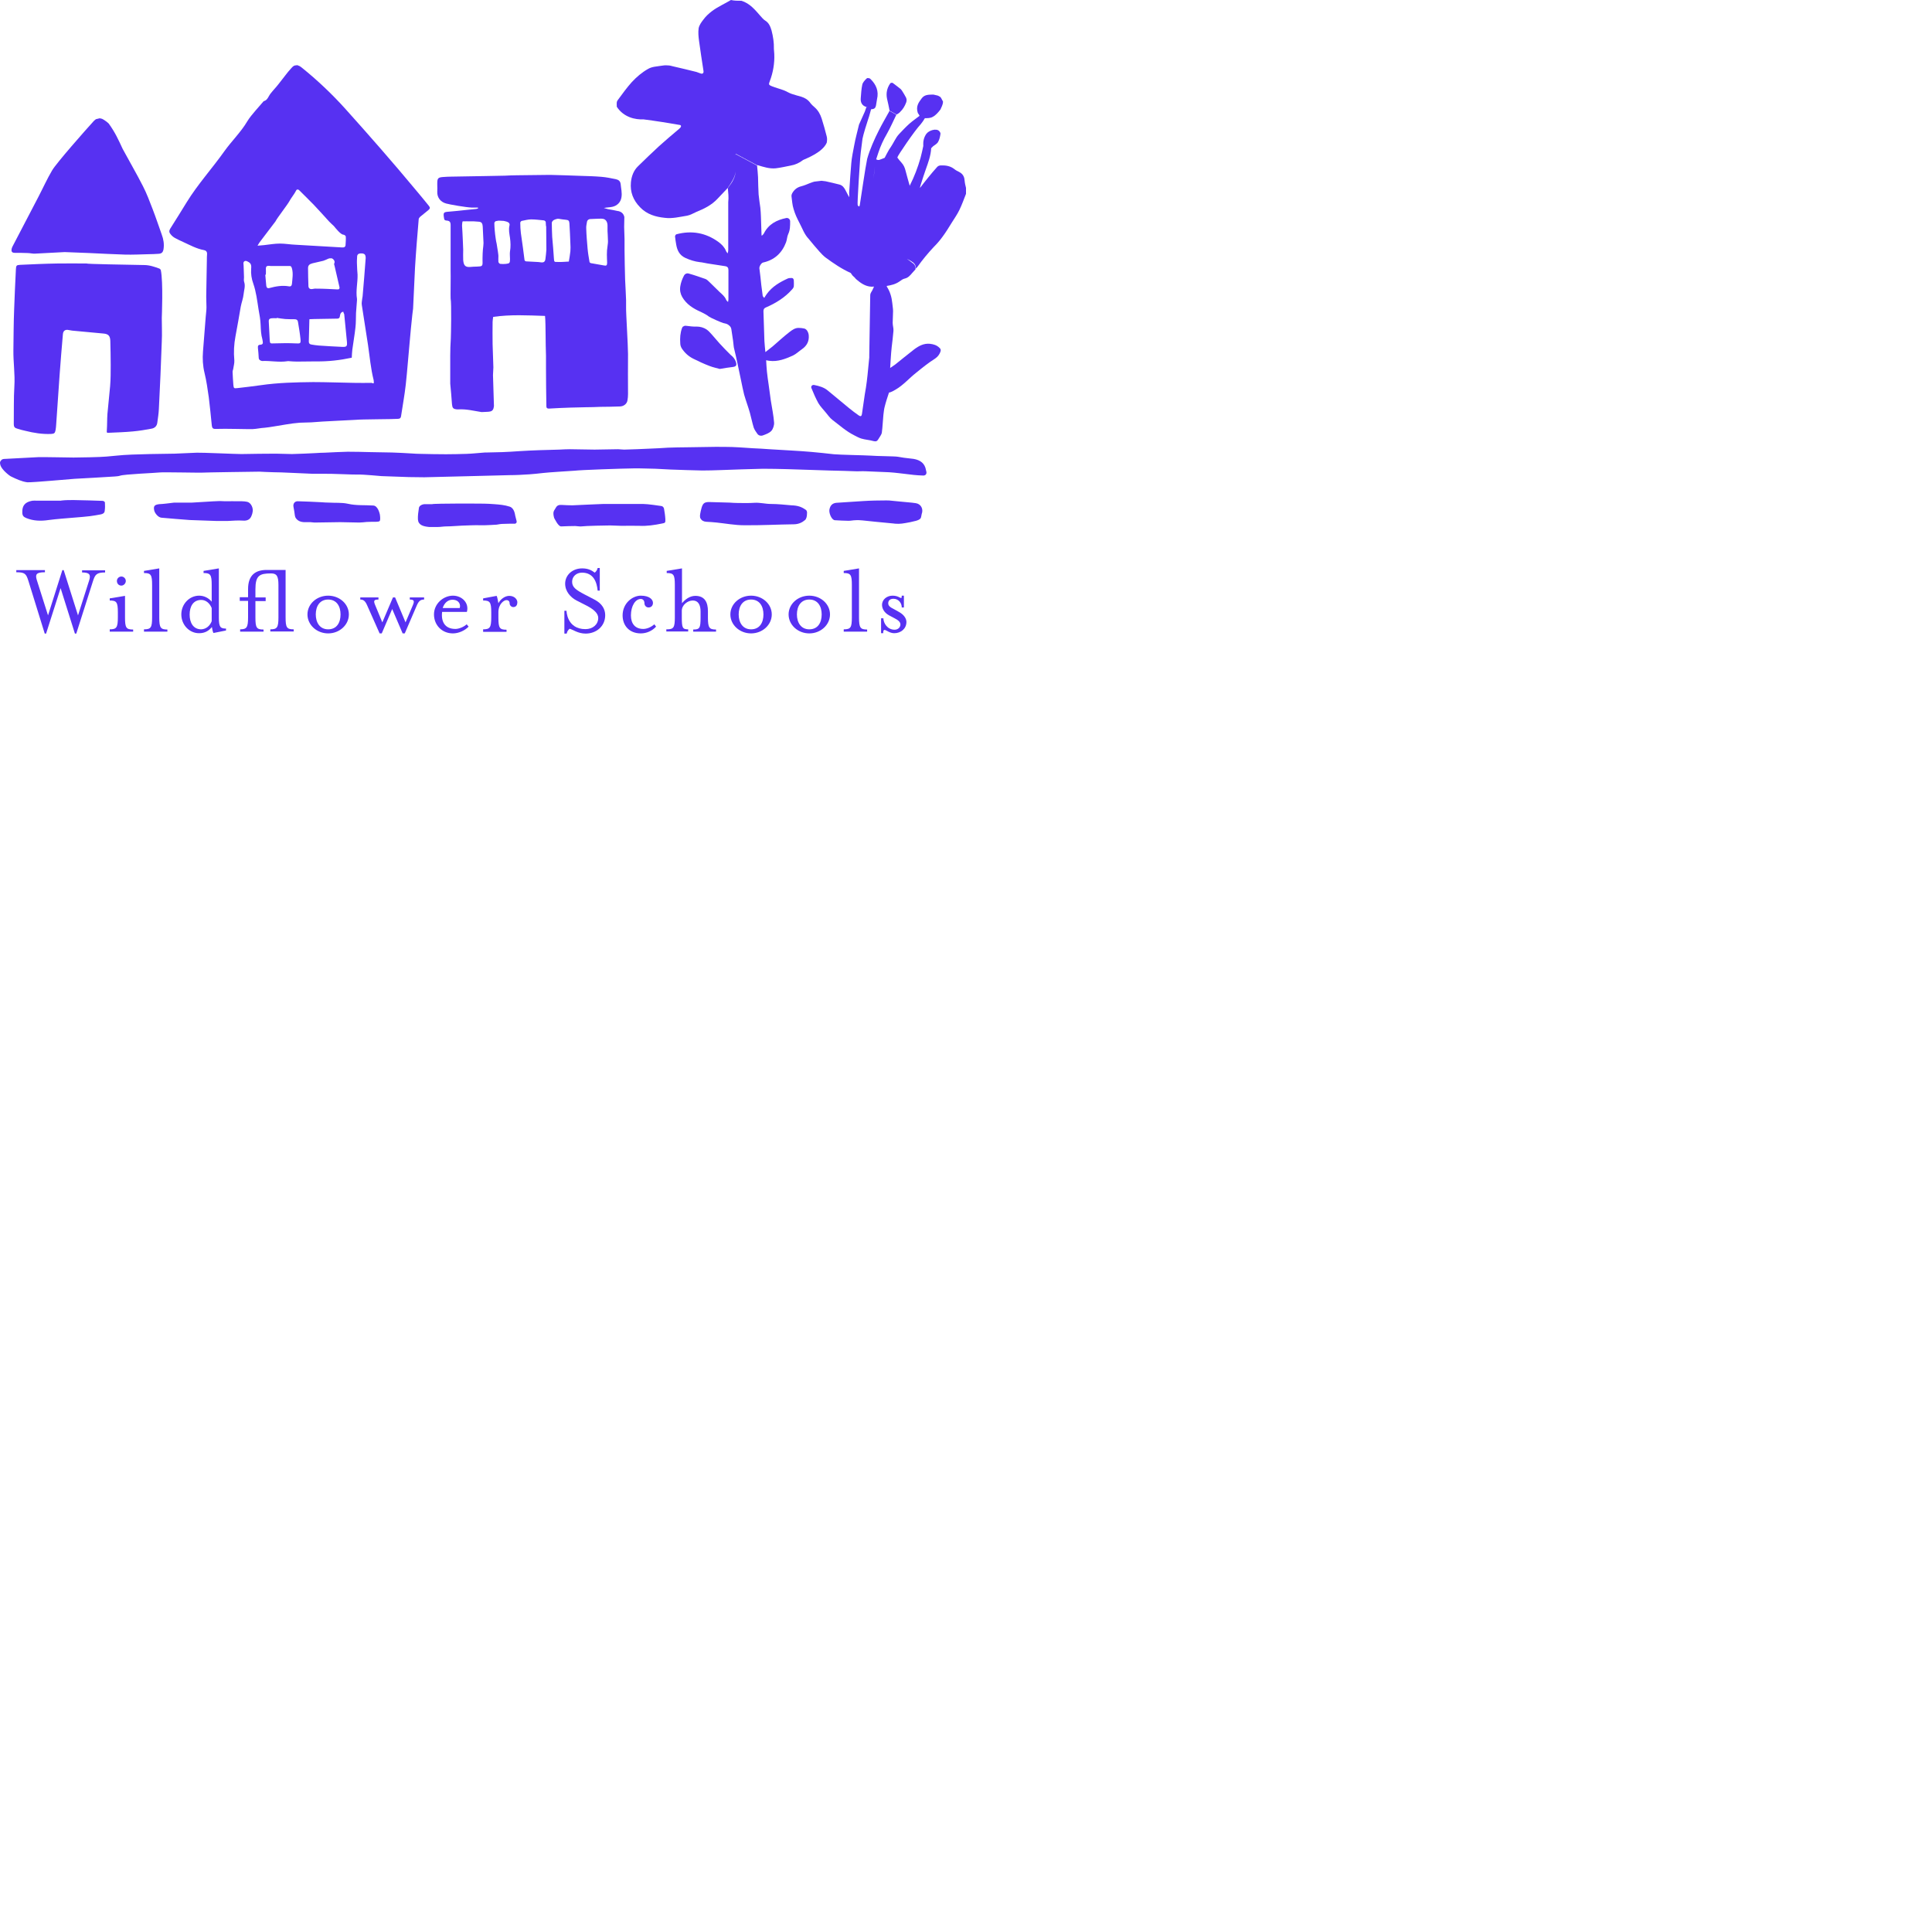 <?xml version="1.0" encoding="UTF-8"?>
<!DOCTYPE svg PUBLIC "-//W3C//DTD SVG 1.1//EN" "http://www.w3.org/Graphics/SVG/1.1/DTD/svg11.dtd">
<svg version="1.1" xmlns="http://www.w3.org/2000/svg" xmlns:xlink="http://www.w3.org/1999/xlink" x="0" y="0" width="200" height="200" viewBox="0, 0, 200, 200">
  <g id="Layer_1">
    <g id="logo">
      <path d="M4.651,59.02 L4.651,59.24 C3.75,59.24 3.63,59.46 3.81,60.041 L4.972,63.706 L6.454,59.02 L6.594,59.02 L8.076,63.706 L9.237,60.061 C9.418,59.48 9.257,59.26 8.496,59.26 L8.496,59.04 L10.88,59.04 L10.88,59.26 C9.998,59.26 9.838,59.48 9.618,60.181 L7.896,65.589 L7.755,65.589 L6.273,60.882 L4.771,65.589 L4.631,65.589 L2.949,60.161 C2.709,59.38 2.568,59.24 1.687,59.24 L1.687,59.02 L4.651,59.02 z" fill="#5731F2"/>
      <path d="M62.089,58.799 L62.089,61.143 L61.869,61.143 C61.788,60.301 61.468,59.28 60.246,59.28 C59.646,59.28 59.225,59.701 59.225,60.221 C59.225,60.782 59.605,61.062 60.527,61.543 L61.528,62.064 C62.349,62.484 62.65,63.085 62.65,63.686 C62.65,64.848 61.708,65.589 60.627,65.589 C59.826,65.589 59.305,65.168 58.965,65.088 C58.844,65.188 58.704,65.348 58.664,65.589 L58.424,65.589 L58.424,63.225 L58.644,63.225 C58.644,63.225 58.664,65.128 60.607,65.128 C61.368,65.128 61.929,64.647 61.929,63.966 C61.929,63.486 61.448,63.065 60.707,62.685 L59.686,62.164 C59.065,61.843 58.504,61.223 58.504,60.422 C58.504,59.54 59.245,58.839 60.266,58.839 C60.887,58.839 61.248,59.04 61.568,59.28 C61.688,59.18 61.828,59.02 61.869,58.799 L62.089,58.799 z" fill="#5731F2"/>
      <path d="M77.75,61.663 C78.932,61.663 79.893,62.524 79.893,63.606 C79.893,64.687 78.932,65.569 77.75,65.569 C76.568,65.569 75.607,64.687 75.607,63.606 C75.607,62.524 76.568,61.663 77.75,61.663 z M77.75,62.064 C76.889,62.064 76.468,62.745 76.468,63.606 C76.468,64.447 76.889,65.148 77.75,65.148 C78.631,65.148 79.032,64.467 79.032,63.606 C79.032,62.765 78.631,62.064 77.75,62.064 z" fill="#5731F2"/>
      <path d="M66.335,61.663 C67.216,61.663 67.596,62.044 67.596,62.424 C67.596,62.584 67.496,62.885 67.136,62.885 C66.895,62.885 66.715,62.685 66.715,62.464 C66.715,62.124 66.515,62.004 66.335,62.004 C65.774,62.004 65.313,62.725 65.313,63.706 C65.313,64.547 65.734,65.108 66.595,65.108 C66.935,65.108 67.376,64.948 67.736,64.627 L67.917,64.868 C67.516,65.308 66.935,65.569 66.335,65.569 C65.153,65.569 64.452,64.767 64.452,63.706 C64.452,62.444 65.473,61.663 66.335,61.663 z" fill="#5731F2"/>
      <path d="M39.178,61.843 L39.178,62.064 C38.697,62.064 38.637,62.184 38.857,62.685 L39.578,64.427 L40.68,61.843 L40.9,61.843 L41.982,64.427 L42.723,62.685 C42.923,62.224 42.883,62.064 42.422,62.064 L42.422,61.843 L43.904,61.843 L43.904,62.064 C43.524,62.064 43.344,62.224 43.143,62.685 L41.902,65.569 L41.681,65.569 L40.6,63.045 L39.518,65.569 L39.298,65.569 L38.016,62.685 C37.816,62.224 37.636,62.064 37.295,62.064 L37.295,61.843 L39.178,61.843 z" fill="#5731F2"/>
      <path d="M33.971,61.663 C35.152,61.663 36.114,62.524 36.114,63.606 C36.114,64.687 35.152,65.569 33.971,65.569 C32.789,65.569 31.828,64.687 31.828,63.606 C31.828,62.524 32.789,61.663 33.971,61.663 z M33.971,62.064 C33.11,62.064 32.689,62.745 32.689,63.606 C32.689,64.447 33.11,65.148 33.971,65.148 C34.852,65.148 35.253,64.467 35.253,63.606 C35.253,62.765 34.852,62.064 33.971,62.064 z" fill="#5731F2"/>
      <path d="M46.888,61.663 C47.83,61.663 48.591,62.424 48.33,63.346 L45.767,63.346 C45.647,64.347 46.047,65.108 47.149,65.108 C47.489,65.108 48.01,64.908 48.31,64.627 L48.51,64.868 C48.13,65.268 47.489,65.569 46.888,65.569 C45.727,65.569 44.926,64.687 44.926,63.606 C44.926,62.484 45.907,61.663 46.888,61.663 z M46.828,62.084 C46.368,62.084 45.987,62.424 45.827,62.945 L47.589,62.945 C47.709,62.605 47.529,62.084 46.828,62.084 z" fill="#5731F2"/>
      <path d="M83.778,61.663 C84.96,61.663 85.921,62.524 85.921,63.606 C85.921,64.687 84.96,65.569 83.778,65.569 C82.597,65.569 81.635,64.687 81.635,63.606 C81.635,62.524 82.597,61.663 83.778,61.663 z M83.778,62.064 C82.917,62.064 82.496,62.745 82.496,63.606 C82.496,64.447 82.917,65.148 83.778,65.148 C84.659,65.148 85.06,64.467 85.06,63.606 C85.06,62.765 84.659,62.064 83.778,62.064 z" fill="#5731F2"/>
      <path d="M22.656,58.839 L22.656,63.926 C22.656,64.928 22.816,65.068 23.397,65.068 L23.397,65.268 L22.095,65.528 C22.035,65.428 21.955,65.088 21.935,64.908 C21.634,65.288 21.214,65.548 20.633,65.548 C19.611,65.569 18.77,64.687 18.77,63.606 C18.77,62.524 19.611,61.663 20.613,61.663 C21.134,61.663 21.594,61.904 21.915,62.284 L21.915,60.562 C21.915,59.5 21.794,59.32 21.073,59.32 L21.073,59.1 L22.656,58.839 z M20.833,62.104 C20.012,62.104 19.631,62.765 19.631,63.626 C19.631,64.467 20.012,65.148 20.833,65.148 C21.334,65.128 21.734,64.787 21.915,64.307 L21.915,62.945 C21.714,62.444 21.314,62.104 20.833,62.104 z" fill="#5731F2"/>
      <path d="M93.571,61.663 L93.571,62.885 L93.351,62.885 C93.351,62.444 93.031,61.984 92.49,61.984 C92.129,61.984 91.949,62.184 91.949,62.444 C91.949,62.705 92.109,62.845 92.59,63.085 L93.091,63.366 C93.551,63.626 93.832,64.006 93.832,64.387 C93.832,65.088 93.251,65.549 92.57,65.549 C92.089,65.549 91.729,65.208 91.569,65.208 C91.468,65.208 91.428,65.288 91.428,65.549 L91.208,65.548 L91.208,64.006 L91.448,64.006 C91.448,64.487 91.849,65.188 92.61,65.188 C92.95,65.188 93.211,64.948 93.211,64.647 C93.211,64.387 92.971,64.187 92.61,64.006 L92.009,63.686 C91.509,63.406 91.308,62.965 91.308,62.625 C91.308,62.044 91.829,61.663 92.39,61.663 C92.95,61.663 93.151,61.904 93.291,61.904 C93.331,61.904 93.351,61.823 93.351,61.663 L93.571,61.663 z" fill="#5731F2"/>
      <path d="M52.716,61.683 C53.297,61.683 53.557,62.084 53.557,62.344 C53.557,62.584 53.457,62.845 53.137,62.845 C52.936,62.845 52.756,62.665 52.756,62.464 C52.756,62.244 52.636,62.124 52.416,62.124 C52.175,62.124 51.595,62.524 51.595,63.366 L51.595,63.946 C51.595,65.008 51.715,65.188 52.436,65.188 L52.436,65.408 L50.013,65.408 L50.013,65.148 C50.713,65.148 50.854,64.968 50.854,63.906 L50.854,63.386 C50.854,62.324 50.713,62.164 50.013,62.164 L50.013,61.944 L51.414,61.683 C51.474,61.783 51.555,62.224 51.595,62.444 C51.815,62.024 52.276,61.683 52.716,61.683 z" fill="#5731F2"/>
      <path d="M88.925,58.839 L88.925,63.926 C88.925,64.988 89.065,65.168 89.766,65.168 L89.766,65.388 L87.343,65.388 L87.343,65.148 C88.064,65.148 88.184,64.968 88.184,63.906 L88.184,60.562 C88.184,59.5 88.064,59.32 87.343,59.32 L87.343,59.1 L88.925,58.839 z" fill="#5731F2"/>
      <path d="M29.565,59 L29.565,63.906 C29.565,64.968 29.685,65.148 30.406,65.148 L30.406,65.368 L27.983,65.368 L27.983,65.148 C28.684,65.148 28.824,64.968 28.824,63.906 L28.824,60.562 C28.824,59.6 28.624,59.36 28.063,59.36 C26.881,59.36 26.441,59.56 26.441,61.002 L26.441,61.843 L27.502,61.843 L27.502,62.224 L26.441,62.224 L26.441,63.926 C26.441,64.988 26.561,65.168 27.282,65.168 L27.282,65.388 L24.859,65.388 L24.859,65.148 L24.839,65.148 C25.539,65.148 25.68,64.968 25.68,63.906 L25.68,62.204 L24.819,62.204 L24.819,61.823 L25.68,61.823 L25.68,60.982 C25.68,59.54 26.441,59 27.602,59 L29.565,59 z" fill="#5731F2"/>
      <path d="M16.487,58.839 L16.487,63.926 C16.487,64.988 16.627,65.168 17.328,65.168 L17.328,65.388 L14.905,65.388 L14.905,65.148 C15.626,65.148 15.746,64.968 15.746,63.906 L15.746,60.562 C15.746,59.5 15.626,59.32 14.905,59.32 L14.905,59.1 L16.487,58.839 z" fill="#5731F2"/>
      <path d="M12.942,61.683 L12.942,63.926 C12.942,64.988 13.063,65.168 13.784,65.168 L13.784,65.388 L11.36,65.388 L11.36,65.148 C12.061,65.148 12.201,64.968 12.201,63.906 L12.201,63.386 C12.201,62.324 12.061,62.164 11.36,62.164 L11.36,61.944 L12.942,61.683 z" fill="#5731F2"/>
      <path d="M70.6,58.839 L70.6,62.444 C70.901,62.084 71.381,61.683 71.982,61.683 C72.963,61.683 73.284,62.364 73.284,63.265 L73.284,63.926 C73.284,64.988 73.424,65.168 74.125,65.168 L74.125,65.388 L71.762,65.388 L71.762,65.168 C72.423,65.168 72.523,65.028 72.523,63.926 L72.523,63.305 C72.523,62.625 72.283,62.164 71.722,62.164 C71.181,62.164 70.58,62.625 70.58,63.225 L70.58,63.906 C70.58,65.008 70.66,65.148 71.241,65.148 L71.241,65.368 L68.978,65.368 L68.978,65.148 L69.018,65.148 C69.739,65.148 69.859,64.968 69.859,63.906 L69.859,60.562 C69.859,59.5 69.739,59.32 69.018,59.32 L69.018,59.1 L70.6,58.839 z" fill="#5731F2"/>
      <path d="M12.562,59.681 C12.822,59.681 13.023,59.901 13.023,60.141 C13.023,60.402 12.802,60.622 12.562,60.622 C12.302,60.622 12.101,60.422 12.101,60.141 C12.101,59.881 12.322,59.681 12.562,59.681 z" fill="#5731F2"/>
      <path d="M49.011,52.13 C49.732,52.13 50.453,52.13 51.154,52.19 C51.695,52.231 52.236,52.271 52.776,52.451 C53.077,52.551 53.237,52.891 53.297,53.172 C53.337,53.432 53.417,53.672 53.477,53.933 C53.497,54.053 53.497,54.133 53.337,54.213 C52.916,54.213 52.496,54.213 52.075,54.233 C51.855,54.233 51.635,54.273 51.414,54.313 C51.354,54.313 50.233,54.393 49.752,54.373 C49.111,54.353 48.47,54.393 47.81,54.413 C47.269,54.433 46.728,54.494 46.187,54.494 C45.907,54.494 45.607,54.554 45.326,54.554 C44.966,54.554 44.805,54.554 44.425,54.554 C43.804,54.494 43.303,54.353 43.263,53.773 C43.243,53.392 43.303,52.992 43.364,52.591 C43.384,52.371 43.664,52.21 43.944,52.19 C44.205,52.19 44.465,52.19 44.745,52.19 C44.725,52.15 46.388,52.13 47.209,52.13 L49.011,52.13 z" fill="#5731F2"/>
      <path d="M66.575,52.17 C67.056,52.17 68.237,52.351 68.377,52.371 C68.578,52.371 68.698,52.491 68.738,52.651 C68.798,53.012 68.858,53.372 68.878,53.753 C68.898,54.133 68.838,54.133 68.538,54.193 C67.756,54.353 66.975,54.474 66.174,54.433 C65.553,54.413 64.933,54.433 64.332,54.433 C63.951,54.433 63.551,54.393 63.17,54.393 C62.85,54.393 60.607,54.433 60.166,54.494 C60.066,54.514 59.646,54.454 59.545,54.454 C59.065,54.454 58.584,54.474 58.083,54.494 C57.783,54.494 57.423,53.713 57.362,53.612 C57.182,52.931 57.362,52.891 57.543,52.551 C57.683,52.291 57.903,52.251 58.164,52.271 C58.524,52.291 58.884,52.311 59.265,52.311 C59.425,52.311 62.129,52.17 62.449,52.17 L66.575,52.17 z" fill="#5731F2"/>
      <path d="M73.384,51.97 C74.105,51.99 74.806,52.01 75.527,52.03 C75.827,52.05 76.128,52.07 76.428,52.07 C76.989,52.07 77.53,52.09 78.09,52.05 C78.671,52.01 79.232,52.17 79.813,52.17 C80.514,52.17 81.235,52.251 81.936,52.311 C82.556,52.331 82.977,52.451 83.458,52.811 C83.538,52.931 83.558,52.992 83.538,53.212 C83.538,53.432 83.478,53.713 83.338,53.833 C83.037,54.093 82.677,54.253 82.236,54.273 C80.494,54.293 78.771,54.393 77.029,54.373 C76.088,54.373 75.146,54.193 74.185,54.093 C73.825,54.053 73.464,54.033 73.104,54.013 C72.823,53.993 72.623,53.873 72.503,53.652 C72.463,53.572 72.463,53.452 72.463,53.352 C72.463,53.292 72.583,52.551 72.743,52.271 C72.883,52.01 73.124,51.97 73.384,51.97 z" fill="#5731F2"/>
      <path d="M91.749,51.803 C91.998,51.807 91.898,51.803 92.049,51.81 C92.45,51.85 92.85,51.89 93.271,51.93 C93.792,51.99 94.312,52.01 94.813,52.09 C95.334,52.17 95.614,52.691 95.414,53.212 C95.374,53.352 95.374,53.492 95.314,53.632 C95.153,53.913 94.493,53.973 94.232,54.053 C93.491,54.193 93.191,54.253 92.67,54.213 C92.61,54.213 92.55,54.193 92.51,54.193 C91.729,54.133 89.506,53.893 89.286,53.873 C89.045,53.853 88.805,53.833 88.565,53.853 C88.324,53.853 88.084,53.913 87.844,53.913 C87.363,53.913 86.902,53.873 86.422,53.853 C86.382,53.853 86.342,53.833 86.302,53.813 C86.041,53.672 85.801,53.092 85.861,52.751 C85.941,52.331 86.161,52.09 86.582,52.05 C87.523,51.99 88.464,51.93 89.346,51.87 C90.146,51.818 90.947,51.805 91.749,51.803 z" fill="#5731F2"/>
      <path d="M30.847,51.89 C31.648,51.91 32.449,51.95 33.25,51.99 C33.53,52.01 33.811,52.03 34.071,52.03 C34.712,52.07 35.393,52.01 36.014,52.15 C36.895,52.351 37.756,52.271 38.637,52.331 C39.098,52.351 39.278,53.072 39.318,53.232 C39.338,53.372 39.358,53.512 39.358,53.652 C39.358,53.953 39.318,53.993 38.998,54.013 C38.657,54.013 38.317,54.013 37.956,54.033 C37.696,54.053 37.456,54.093 37.195,54.093 C36.534,54.093 35.873,54.053 35.213,54.053 C34.331,54.053 33.45,54.093 32.549,54.093 C32.409,54.093 32.269,54.053 32.128,54.053 C32.008,54.053 31.888,54.053 31.768,54.053 C31.327,54.073 30.887,54.033 30.606,53.612 C30.566,53.552 30.546,53.452 30.526,53.372 C30.486,53.072 30.446,52.791 30.386,52.491 C30.306,52.15 30.506,51.87 30.847,51.89 z" fill="#5731F2"/>
      <path d="M22.724,51.869 L22.816,51.87 C23.377,51.91 23.917,51.87 24.478,51.89 C24.859,51.89 25.239,51.87 25.6,51.95 C26,52.05 26.26,52.631 26.14,53.052 C26.12,53.152 26.1,53.252 26.06,53.332 C25.92,53.773 25.6,53.933 25.139,53.893 C24.598,53.853 24.057,53.913 23.517,53.933 C23.176,53.933 22.836,53.933 22.475,53.933 C22.255,53.933 19.832,53.833 19.652,53.833 C19.451,53.833 16.968,53.612 16.708,53.592 C16.347,53.552 16.027,53.112 15.967,52.851 C15.866,52.391 15.987,52.251 16.487,52.19 C16.928,52.17 17.388,52.11 18.029,52.03 C18.53,52.03 19.191,52.03 19.872,52.03 C20.823,51.989 21.772,51.897 22.724,51.869 z" fill="#5731F2"/>
      <path d="M7.607,51.765 L7.816,51.77 C8.757,51.79 9.698,51.81 10.639,51.85 C10.719,51.85 10.86,51.95 10.86,52.01 C10.88,52.311 10.88,52.591 10.84,52.891 C10.82,53.112 10.639,53.212 10.419,53.252 C10.059,53.312 9.678,53.392 9.318,53.432 C8.817,53.492 8.316,53.532 7.816,53.572 C6.894,53.652 5.953,53.713 5.032,53.833 C4.231,53.953 3.47,53.933 2.729,53.632 C2.428,53.512 2.308,53.372 2.308,53.032 C2.288,52.351 2.588,51.99 3.269,51.85 C3.47,51.81 3.67,51.83 3.87,51.83 C4.691,51.83 5.512,51.83 6.314,51.83 C6.328,51.825 6.342,51.817 6.358,51.815 C6.772,51.764 7.191,51.769 7.607,51.765 z" fill="#5731F2"/>
      <path d="M74.103,46.257 L75.106,46.262 C76.068,46.262 77.009,46.343 77.95,46.403 C78.511,46.423 79.092,46.463 79.653,46.503 C80.434,46.543 81.235,46.603 82.016,46.643 C82.677,46.683 83.338,46.723 83.998,46.783 C84.779,46.843 85.54,46.943 86.322,47.023 C86.982,47.084 89.426,47.124 90.087,47.164 C90.808,47.224 92.67,47.224 92.95,47.284 C93.491,47.384 93.551,47.384 94.573,47.504 C95.274,47.624 95.734,47.965 95.854,48.646 C95.854,48.706 95.874,48.746 95.894,48.806 C95.955,49.066 95.814,49.246 95.534,49.226 C95.234,49.206 94.913,49.206 94.613,49.166 C94.112,49.106 93.591,49.046 93.091,48.986 C92.73,48.946 92.39,48.906 92.029,48.886 C91.228,48.846 90.427,48.826 89.626,48.786 C89.406,48.766 89.205,48.786 89.005,48.786 C88.705,48.806 87.623,48.746 87.403,48.746 C85.901,48.726 81.956,48.566 81.475,48.566 C80.654,48.546 79.813,48.526 78.992,48.526 C78.651,48.526 74.806,48.646 74.526,48.666 C73.925,48.686 73.324,48.706 72.703,48.706 C72.363,48.706 69.859,48.626 69.419,48.606 C68.898,48.586 68.377,48.546 67.857,48.526 C67.636,48.526 65.794,48.465 65.674,48.485 C64.272,48.505 60.166,48.646 59.505,48.726 C59.225,48.746 56.601,48.906 56.201,48.966 C55.72,49.026 55.24,49.066 54.759,49.106 C54.739,49.106 54.719,49.106 54.719,49.106 C54.078,49.146 53.437,49.186 52.796,49.186 C52.496,49.186 44.405,49.407 43.924,49.407 C43.484,49.407 42.422,49.387 42.322,49.387 C41.381,49.347 40.44,49.327 39.498,49.287 C39.358,49.287 37.696,49.106 37.015,49.126 C36.654,49.146 34.311,49.026 33.63,49.046 C33.21,49.046 32.789,49.046 32.369,49.046 C32.028,49.046 28.804,48.866 28.323,48.886 C27.923,48.886 26.961,48.826 26.861,48.826 C26.601,48.826 20.993,48.906 20.953,48.926 C20.613,48.946 16.908,48.866 16.567,48.906 C16.047,48.966 12.842,49.086 12.422,49.246 C12.242,49.307 12.041,49.307 11.861,49.327 C11.46,49.367 7.996,49.547 7.715,49.567 C7.315,49.587 3.49,49.947 2.829,49.927 C2.228,49.847 1.687,49.587 1.147,49.327 C0.966,49.246 0.185,48.626 0.045,48.165 C-0.015,47.925 -0.015,47.865 0.045,47.744 C0.185,47.524 0.325,47.504 0.546,47.504 C1.347,47.464 3.149,47.364 3.95,47.324 C4.551,47.304 7.095,47.364 7.615,47.364 C8.156,47.364 10.419,47.324 11.02,47.264 C11.38,47.224 11.741,47.204 12.101,47.164 C13.704,46.983 17.669,46.983 18.069,46.963 C18.83,46.923 19.611,46.903 20.373,46.863 C20.893,46.843 24.418,47.003 24.959,47.003 C24.979,47.003 24.999,47.003 25.039,47.003 C26.22,46.983 27.382,46.963 28.564,46.963 C29.124,46.963 29.685,47.003 30.226,47.003 C31.047,46.983 31.868,46.943 32.689,46.903 C32.99,46.883 33.31,46.863 33.61,46.863 C34.411,46.823 35.193,46.783 35.994,46.763 C36.775,46.763 37.576,46.783 38.357,46.803 C39.098,46.823 39.839,46.823 40.58,46.843 C41.261,46.863 41.942,46.903 42.623,46.943 C42.923,46.963 43.203,46.983 43.504,46.983 C44.385,47.003 45.266,47.023 46.167,47.023 C46.888,47.023 47.609,47.003 48.31,46.983 C48.931,46.963 49.572,46.883 50.193,46.843 C50.253,46.843 50.313,46.843 50.353,46.843 C50.894,46.823 51.454,46.823 51.995,46.803 C52.576,46.783 53.177,46.743 53.758,46.703 C54.438,46.663 55.139,46.623 55.82,46.603 C56.521,46.583 57.202,46.563 57.903,46.543 C58.264,46.523 58.644,46.503 59.005,46.503 C59.846,46.503 60.687,46.543 61.548,46.543 C62.349,46.543 63.15,46.503 63.971,46.503 C64.192,46.503 64.392,46.543 64.612,46.543 C65.493,46.523 66.375,46.483 67.256,46.443 C67.877,46.423 68.518,46.383 69.138,46.343 C69.799,46.323 70.44,46.303 71.101,46.303 C72.77,46.273 71.77,46.29 74.103,46.257 z" fill="#5731F2"/>
      <path d="M89.794,8.078 C90.062,8.115 89.956,8.064 90.127,8.191 C90.707,8.772 90.988,9.433 90.788,10.274 C90.748,10.474 90.727,10.694 90.687,10.895 C90.62,11.223 90.495,11.289 90.178,11.314 L90.167,11.335 C90.067,11.656 90.007,11.976 89.886,12.297 C89.766,12.637 89.346,13.999 89.286,14.359 C89.225,14.84 89.165,15.301 89.105,15.781 C89.085,15.982 89.065,16.182 89.045,16.402 C89.025,16.642 88.725,21.068 88.785,21.229 C88.785,21.229 88.945,21.549 89.005,21.229 C89.165,20.227 89.566,17.424 89.766,16.462 C90.027,15.501 90.547,14.339 90.988,13.478 C91.308,12.837 91.689,12.196 92.029,11.576 C92.049,11.536 92.049,11.496 92.069,11.476 C92.31,11.616 92.55,11.736 92.79,11.876 C92.47,12.537 92.169,13.218 91.809,13.859 C91.448,14.48 91.148,15.12 90.928,15.801 C90.852,16.033 90.769,16.262 90.699,16.495 C90.932,16.575 90.833,16.57 90.988,16.562 C91.306,16.453 91.108,16.524 91.58,16.338 C91.731,16.06 91.864,15.771 92.029,15.501 C92.67,14.56 92.65,14.339 93.091,13.859 C93.431,13.498 93.772,13.138 94.152,12.797 C94.483,12.509 94.842,12.257 95.192,11.992 C95.155,11.881 95.07,11.797 95.013,11.696 C94.793,11.015 95.073,10.634 95.434,10.154 C95.743,9.767 96.177,9.803 96.627,9.79 C97.211,9.939 96.985,9.834 97.336,10.034 C97.437,10.114 97.537,10.394 97.617,10.494 C97.637,10.835 97.417,11.155 97.356,11.335 C97.136,11.616 96.876,11.936 96.555,12.096 C96.311,12.241 96.016,12.231 95.742,12.236 C95.48,12.655 95.622,12.448 95.314,12.857 C94.653,13.558 92.91,16.142 92.91,16.262 L92.893,16.311 C93.154,16.652 93.015,16.481 93.311,16.823 C93.551,17.083 93.671,17.363 93.752,17.704 C93.872,18.205 94.032,18.705 94.172,19.226 L94.116,19.369 C94.161,19.269 94.134,19.33 94.192,19.186 C94.653,18.285 95.013,17.323 95.294,16.342 C95.501,15.496 95.405,15.914 95.584,15.087 L95.574,15.06 C95.554,14.64 95.634,14.219 95.894,13.859 C96.155,13.498 96.916,13.258 97.216,13.558 C97.296,13.638 97.376,13.779 97.356,13.859 C97.316,14.139 97.256,14.44 97.116,14.68 C97.016,14.88 96.776,15 96.595,15.14 C96.462,15.283 96.529,15.216 96.395,15.342 C96.359,16.106 96.088,16.83 95.834,17.544 C95.668,18.016 95.51,18.492 95.362,18.971 C95.338,19.048 95.24,19.328 95.234,19.46 C95.793,18.736 95.506,19.101 96.095,18.365 C96.395,18.004 96.696,17.624 97.016,17.283 C97.096,17.183 97.256,17.123 97.396,17.123 C97.917,17.103 98.398,17.183 98.818,17.524 C98.979,17.664 99.219,17.744 99.399,17.864 C99.72,18.064 99.84,18.365 99.86,18.725 C99.88,18.966 99.94,19.206 100,19.446 C100,19.647 100,19.867 100,20.067 C99.78,20.628 99.579,21.189 99.319,21.729 C99.099,22.19 98.798,22.611 98.538,23.031 C98.218,23.552 97.897,24.073 97.537,24.553 C97.276,24.914 96.976,25.254 96.655,25.575 C96.055,26.215 95.494,26.896 94.993,27.597 C94.933,27.677 94.873,27.737 94.793,27.798 C94.813,27.537 94.733,27.337 94.533,27.177 C94.173,26.931 94.386,27.064 93.882,26.797 C94.137,26.971 94.284,27.084 94.513,27.257 C94.713,27.397 94.793,27.617 94.773,27.878 C94.653,27.998 94.553,28.138 94.432,28.258 C94.212,28.519 94.012,28.759 93.651,28.839 C93.451,28.879 93.291,29.019 93.111,29.139 C92.719,29.415 92.257,29.532 91.791,29.6 C91.792,29.634 91.791,29.607 91.809,29.68 C92.149,30.201 92.31,30.782 92.37,31.382 C92.39,31.663 92.45,31.923 92.45,32.203 C92.45,32.604 92.41,33.025 92.41,33.425 C92.41,33.706 92.51,33.966 92.49,34.246 C92.45,34.807 92.37,35.368 92.31,35.908 C92.27,36.309 92.23,36.73 92.209,37.13 C92.189,37.431 92.169,37.711 92.149,38.091 C92.35,37.951 92.51,37.851 92.65,37.751 C93.311,37.23 93.952,36.69 94.633,36.169 C95.113,35.808 95.634,35.528 96.255,35.588 C96.635,35.628 96.976,35.728 97.256,36.009 C97.376,36.109 97.417,36.229 97.356,36.409 C97.236,36.71 97.096,36.91 96.816,37.11 C96.115,37.551 95.474,38.071 94.833,38.592 C94.112,39.153 93.511,39.874 92.71,40.334 C92.63,40.375 92.27,40.615 92.029,40.635 C91.869,41.116 91.709,41.596 91.589,42.077 C91.509,42.357 91.489,42.658 91.448,42.958 C91.388,43.559 91.368,44.18 91.288,44.78 C91.248,45.021 91.048,45.241 90.928,45.461 C90.808,45.682 90.667,45.722 90.427,45.662 C90.007,45.541 89.566,45.521 89.165,45.401 C88.905,45.321 88.665,45.181 88.424,45.061 C87.583,44.64 86.902,44.019 86.161,43.459 C85.901,43.258 85.701,42.958 85.48,42.698 C85.22,42.377 84.92,42.077 84.719,41.736 C84.439,41.236 84.219,40.715 83.998,40.174 C83.918,39.994 84.078,39.814 84.279,39.854 C84.799,39.954 85.3,40.094 85.701,40.435 C86.442,41.035 87.163,41.656 87.904,42.257 C88.224,42.517 88.545,42.758 88.885,42.998 C89.085,43.138 89.185,43.098 89.225,42.878 C89.306,42.417 89.346,41.957 89.426,41.496 C89.486,41.035 89.566,40.555 89.646,40.094 C89.706,39.674 89.766,39.253 89.806,38.832 C89.866,38.232 89.926,37.631 89.986,37.01 C89.986,36.93 89.986,36.85 89.986,36.77 C90.027,34.687 90.047,32.624 90.087,30.541 C90.087,30.361 90.227,30.201 90.307,30.041 L90.478,29.667 C89.807,29.75 89.234,29.418 88.745,28.999 C88.605,28.879 88.585,28.879 88.484,28.739 C88.166,28.437 88.303,28.598 88.067,28.259 C87.132,27.839 86.283,27.262 85.46,26.656 C85.02,26.316 84.679,25.855 84.299,25.434 C84.099,25.214 83.918,24.954 83.718,24.733 C83.257,24.253 83.057,23.632 82.757,23.071 C82.516,22.611 82.296,22.15 82.156,21.649 C82.016,21.229 81.996,20.768 81.936,20.327 C81.916,20.207 81.976,20.047 82.056,19.927 C82.256,19.606 82.536,19.386 82.937,19.286 C83.237,19.206 83.538,19.086 83.818,18.966 C84.477,18.732 84.076,18.843 85.04,18.715 L85.46,18.765 C85.941,18.865 86.422,18.986 86.902,19.106 C87.223,19.186 87.403,19.446 87.543,19.727 C87.623,19.887 87.723,20.067 87.804,20.227 L87.912,20.419 C87.914,20.072 87.92,20.222 87.904,19.967 C87.964,18.966 87.964,18.966 88.024,18.185 C88.024,18.165 88.084,17.323 88.124,16.903 C88.164,16.342 88.324,15.601 88.424,15.06 C88.565,14.279 88.745,13.678 88.925,12.897 C89.266,12.136 89.266,12.136 89.526,11.556 C89.586,11.395 89.626,11.255 89.686,11.095 C89.8,11.048 89.755,11.072 89.825,11.031 C89.761,11.042 89.809,11.033 89.686,11.075 C89.225,10.935 89.065,10.594 89.105,10.154 C89.145,9.673 89.165,9.212 89.266,8.752 C89.326,8.511 89.526,8.311 89.706,8.131 L89.794,8.078 z M90.567,17.263 C90.507,17.684 90.467,18.104 90.427,18.525 L90.567,17.263 z" fill="#5731F2"/>
      <path d="M75.667,0 C76.008,0.08 76.388,0.08 76.749,0.08 C77.61,0.34 78.151,1.001 78.711,1.642 C78.871,1.822 79.032,2.023 79.232,2.143 C79.612,2.383 79.753,2.764 79.873,3.164 C80.033,3.785 80.133,4.426 80.113,5.067 C80.113,5.247 80.153,5.407 80.153,5.588 C80.193,6.549 80.033,7.49 79.693,8.391 C79.552,8.752 79.572,8.792 79.913,8.932 C80.313,9.092 80.734,9.192 81.155,9.353 C81.415,9.453 81.655,9.613 81.936,9.713 C82.276,9.833 82.617,9.913 82.957,10.014 C83.338,10.134 83.658,10.334 83.898,10.674 C84.018,10.835 84.179,10.975 84.339,11.115 C84.699,11.435 84.92,11.836 85.06,12.277 C85.26,12.897 85.42,13.498 85.581,14.119 C85.641,14.339 85.621,14.58 85.581,14.78 C85.14,15.781 83.518,16.382 83.137,16.562 C82.757,16.863 82.316,17.063 81.835,17.143 C81.315,17.243 80.814,17.363 80.293,17.424 C79.653,17.484 79.052,17.283 78.451,17.103 C78.431,17.103 78.411,17.103 78.371,17.103 C77.65,16.723 76.909,16.322 76.168,15.921 C76.148,16.002 76.148,16.022 76.148,16.062 L76.149,16.077 C76.152,16.023 76.149,16.062 76.168,15.962 C76.909,16.362 77.65,16.743 78.371,17.143 C78.411,17.544 78.451,17.924 78.471,18.325 C78.491,18.926 78.491,19.526 78.531,20.127 C78.571,20.588 78.651,21.048 78.711,21.509 C78.751,21.809 78.751,22.13 78.771,22.43 C78.791,23.031 78.811,23.632 78.831,24.253 C78.831,24.293 78.831,24.313 78.851,24.413 C78.952,24.313 79.032,24.253 79.072,24.173 C79.552,23.211 80.394,22.771 81.395,22.57 C81.595,22.53 81.795,22.691 81.795,22.911 C81.795,23.372 81.795,23.812 81.595,24.233 C81.475,24.493 81.475,24.793 81.375,25.074 C80.954,26.195 80.173,26.916 78.992,27.177 C78.811,27.217 78.591,27.577 78.611,27.778 C78.691,28.358 78.751,28.939 78.811,29.52 C78.851,29.88 78.912,30.241 78.952,30.601 C78.952,30.661 78.992,30.701 79.112,30.842 C79.192,30.701 79.292,30.561 79.372,30.441 C79.933,29.66 80.734,29.199 81.575,28.819 C81.695,28.779 81.835,28.779 81.956,28.779 C82.116,28.779 82.176,28.919 82.176,29.059 C82.176,29.26 82.196,29.44 82.176,29.64 C82.156,29.76 82.076,29.88 81.996,29.96 C81.255,30.802 80.313,31.382 79.292,31.823 C79.092,31.903 79.032,32.023 79.032,32.224 C79.072,33.245 79.092,34.286 79.132,35.308 C79.152,35.668 79.192,36.009 79.232,36.449 C79.512,36.229 79.753,36.049 79.973,35.868 C80.554,35.368 81.115,34.847 81.735,34.366 C81.996,34.166 82.316,33.926 82.697,33.946 C82.877,33.946 83.057,33.966 83.237,34.006 C83.498,34.046 83.678,34.366 83.718,34.687 C83.778,35.308 83.538,35.788 83.017,36.149 C82.697,36.369 82.416,36.649 82.076,36.81 C81.315,37.15 80.514,37.471 79.633,37.35 C79.532,37.33 79.452,37.33 79.312,37.29 C79.332,37.691 79.352,38.071 79.392,38.472 C79.432,38.933 79.512,39.373 79.572,39.834 C79.653,40.375 79.713,40.915 79.793,41.456 C79.913,42.217 80.073,42.978 80.133,43.739 C80.153,44.019 80.033,44.4 79.853,44.6 C79.633,44.841 79.272,44.961 78.952,45.081 C78.771,45.141 78.551,45.101 78.411,44.921 C78.271,44.72 78.11,44.5 78.03,44.28 C77.87,43.779 77.77,43.238 77.63,42.738 C77.45,42.097 77.209,41.476 77.029,40.835 C76.909,40.375 76.829,39.914 76.729,39.453 C76.608,38.872 76.488,38.292 76.368,37.731 C76.248,37.15 76.108,36.549 75.968,35.969 C75.968,35.929 75.928,35.708 75.887,35.268 C75.887,35.268 75.787,34.627 75.707,34.066 C75.667,33.826 75.527,33.726 75.367,33.605 C75.227,33.505 75.046,33.485 74.886,33.445 C74.706,33.405 73.564,32.904 73.404,32.784 C73.144,32.584 72.843,32.424 72.543,32.284 C71.762,31.943 71.061,31.503 70.62,30.742 C70.44,30.421 70.36,30.061 70.42,29.66 C70.48,29.26 70.62,28.879 70.801,28.539 C70.901,28.338 71.121,28.258 71.301,28.318 C71.882,28.478 72.443,28.679 73.024,28.879 C73.204,28.939 73.344,29.119 73.504,29.26 C73.845,29.58 74.145,29.9 74.486,30.221 C74.746,30.461 75.026,30.681 75.166,31.022 C75.187,31.102 75.267,31.162 75.367,31.262 C75.387,31.122 75.407,31.062 75.407,30.982 C75.407,29.98 75.407,28.959 75.407,27.958 C75.407,27.737 75.327,27.597 75.086,27.557 C74.486,27.457 73.885,27.377 73.264,27.277 C72.984,27.237 72.723,27.157 72.443,27.137 C71.922,27.077 71.421,26.916 70.941,26.696 C70.34,26.416 70.1,25.915 70,25.314 C69.959,25.034 69.899,24.753 69.879,24.473 C69.879,24.393 69.959,24.273 70.02,24.253 C71.602,23.832 73.064,24.093 74.385,25.054 C74.706,25.294 74.986,25.575 75.146,25.955 C75.166,26.035 75.227,26.095 75.327,26.235 C75.367,26.075 75.387,25.995 75.387,25.895 C75.387,24.233 75.387,22.57 75.387,20.928 C75.447,20.408 75.387,19.947 75.347,19.486 C75.387,19.426 75.407,19.366 75.447,19.326 C75.81,18.87 76.108,18.345 76.158,17.752 C76.081,18.324 75.771,18.825 75.447,19.286 C75.407,19.326 75.387,19.386 75.347,19.446 C74.986,19.827 74.626,20.207 74.265,20.588 C73.664,21.229 72.903,21.609 72.102,21.93 C71.782,22.07 71.461,22.27 71.121,22.33 C70.36,22.45 69.599,22.651 68.818,22.55 C67.857,22.45 66.955,22.19 66.254,21.449 C65.553,20.728 65.213,19.887 65.313,18.865 C65.373,18.245 65.594,17.644 66.054,17.203 C66.775,16.502 67.496,15.801 68.237,15.12 C68.898,14.52 69.599,13.939 70.28,13.358 C70.34,13.298 70.42,13.238 70.46,13.178 C70.52,13.078 70.52,12.957 70.38,12.937 C69.779,12.837 69.178,12.737 68.578,12.637 C67.917,12.537 67.256,12.437 66.615,12.357 C65.774,12.397 64.572,12.156 63.851,11.055 C63.831,10.534 63.831,10.534 63.971,10.334 C64.432,9.713 64.873,9.092 65.393,8.511 C65.894,7.971 66.455,7.49 67.096,7.13 C67.516,6.889 67.977,6.889 68.437,6.809 C68.658,6.769 68.878,6.749 69.098,6.769 C69.299,6.769 69.479,6.809 69.679,6.869 C70.48,7.05 71.301,7.25 72.102,7.45 C72.222,7.49 72.363,7.55 72.483,7.59 C72.723,7.69 72.863,7.59 72.823,7.33 C72.663,6.288 72.503,5.267 72.363,4.226 C72.303,3.785 72.263,3.345 72.323,2.924 C72.383,2.604 72.603,2.303 72.803,2.043 C73.304,1.362 74.005,0.901 74.726,0.521 C75.046,0.36 75.347,0.18 75.667,0 z M76.157,16.168 C76.161,16.213 76.158,16.191 76.167,16.235 L76.157,16.168 z" fill="#5731F2"/>
      <path d="M7.445,27.269 L8.957,27.277 C8.977,27.337 12.942,27.397 14.905,27.437 C15.486,27.437 15.987,27.617 16.487,27.798 C16.547,27.818 16.627,27.898 16.647,27.958 C16.908,29.199 16.748,32.844 16.748,32.904 C16.748,33.726 16.788,34.547 16.748,35.348 C16.668,37.671 16.567,39.994 16.447,42.317 C16.427,42.798 16.347,43.278 16.287,43.739 C16.247,44.1 16.027,44.32 15.666,44.38 C15.045,44.5 14.404,44.6 13.764,44.66 C12.942,44.74 12.121,44.76 11.3,44.8 C11.04,44.821 11.04,44.8 11.06,44.52 C11.1,43.959 11.08,43.419 11.12,42.858 C11.2,41.897 11.32,40.935 11.4,39.974 C11.46,39.253 11.46,38.512 11.46,37.791 C11.46,36.95 11.44,36.129 11.42,35.288 C11.4,34.767 11.22,34.567 10.699,34.527 C9.618,34.426 8.557,34.326 7.475,34.226 C7.355,34.206 7.235,34.186 7.115,34.166 C6.774,34.086 6.554,34.226 6.514,34.567 C6.394,35.969 6.273,37.37 6.173,38.772 C6.053,40.515 5.933,42.237 5.813,43.979 C5.793,44.16 5.793,44.34 5.753,44.52 C5.693,44.841 5.613,44.901 5.292,44.921 C4.391,44.961 3.51,44.821 2.629,44.6 C2.368,44.54 2.108,44.48 1.868,44.4 C1.507,44.3 1.427,44.22 1.427,43.859 C1.447,42.577 1.407,41.276 1.487,39.994 C1.567,38.732 1.367,37.491 1.387,36.229 C1.407,34.807 1.407,33.385 1.467,31.963 C1.507,30.601 1.587,29.219 1.647,27.858 C1.667,27.497 1.707,27.437 2.068,27.417 C3.35,27.357 4.651,27.297 5.933,27.277 L7.445,27.269 z" fill="#5731F2"/>
      <path d="M30.785,6.747 C31.129,6.899 30.986,6.811 31.227,6.989 C32.869,8.311 34.391,9.753 35.793,11.315 C38.257,14.059 40.68,16.823 43.043,19.667 C43.484,20.187 43.924,20.728 44.365,21.269 C44.545,21.489 44.545,21.569 44.345,21.749 C44.064,21.99 43.764,22.21 43.484,22.45 C43.424,22.51 43.344,22.611 43.344,22.691 C43.203,24.353 43.063,26.015 42.963,27.697 C42.883,29.119 42.843,30.521 42.763,31.943 C42.743,32.163 42.703,32.364 42.683,32.584 C42.582,33.545 42.482,34.527 42.402,35.488 C42.262,36.93 42.162,38.392 42.002,39.834 C41.882,40.915 41.681,41.977 41.521,43.058 C41.501,43.258 41.401,43.359 41.181,43.359 C40.76,43.399 37.355,43.399 36.855,43.459 C36.695,43.479 32.969,43.639 32.549,43.699 C32.249,43.739 31.227,43.739 31.027,43.759 C30.546,43.799 30.066,43.859 29.605,43.939 C29.325,43.979 27.762,44.26 27.402,44.28 C26.981,44.3 26.581,44.4 26.16,44.42 C25.7,44.44 23.236,44.36 22.475,44.4 C22.035,44.42 21.955,44.38 21.915,43.939 C21.814,42.998 21.734,42.057 21.614,41.136 C21.494,40.294 21.374,39.433 21.174,38.612 C20.993,37.871 20.953,37.13 21.013,36.389 C21.113,35.208 21.194,34.006 21.294,32.824 C21.314,32.484 21.374,32.163 21.374,31.823 C21.374,31.322 21.334,30.842 21.354,30.341 C21.374,29.199 21.394,28.058 21.414,26.916 C21.414,26.716 21.414,26.516 21.434,26.316 C21.454,26.075 21.334,25.935 21.134,25.895 C20.352,25.755 19.672,25.374 18.971,25.054 C18.67,24.914 18.39,24.793 18.109,24.633 C17.929,24.533 17.769,24.393 17.649,24.233 C17.509,24.073 17.489,23.892 17.609,23.692 C18.19,22.771 18.77,21.85 19.331,20.928 C20.493,19.046 21.975,17.424 23.236,15.641 C23.997,14.58 24.939,13.678 25.6,12.557 C25.84,12.156 26.16,11.796 26.461,11.435 C26.721,11.115 27.001,10.835 27.262,10.514 C27.282,10.494 27.282,10.474 27.302,10.474 C27.702,10.374 27.782,9.973 28.003,9.693 C28.263,9.353 28.584,9.032 28.844,8.692 C29.084,8.391 29.305,8.091 29.545,7.791 C29.725,7.55 29.925,7.31 30.126,7.09 C30.39,6.797 30.41,6.779 30.785,6.747 z M37.301,26.233 C37.227,26.233 37.162,26.269 37.095,26.296 C37.035,26.336 36.995,26.416 36.975,26.476 C36.955,26.776 36.935,27.097 36.955,27.397 C36.955,27.737 36.995,28.098 37.015,28.438 C37.035,29.28 36.815,30.101 36.955,30.942 C36.955,30.982 36.955,31.042 36.955,31.082 C36.915,31.523 36.895,31.963 36.855,32.404 C36.835,32.904 36.855,33.405 36.795,33.906 C36.715,34.667 36.574,35.428 36.474,36.189 C36.434,36.469 36.434,36.75 36.414,37.03 C35.192,37.29 33.971,37.431 32.729,37.411 C32.068,37.411 31.407,37.431 30.746,37.431 C30.466,37.431 30.206,37.411 29.925,37.39 C29.865,37.39 29.805,37.37 29.765,37.39 C28.884,37.531 28.003,37.33 27.142,37.37 C27.142,37.37 27.122,37.37 27.122,37.37 C26.921,37.33 26.781,37.23 26.781,37.01 C26.761,36.69 26.741,36.349 26.701,36.029 C26.681,35.808 26.721,35.688 26.961,35.688 C27.162,35.668 27.242,35.568 27.202,35.368 C27.182,35.288 27.182,35.208 27.162,35.127 C27.021,34.647 27.001,34.146 26.981,33.645 C26.961,33.105 26.861,32.544 26.761,32.003 C26.621,31.122 26.521,30.221 26.22,29.36 C26.04,28.859 25.96,28.358 26,27.818 C26.04,27.377 25.96,27.217 25.559,27.037 C25.379,26.956 25.199,27.057 25.199,27.257 C25.199,27.337 25.219,27.417 25.219,27.497 C25.239,27.898 25.239,28.298 25.259,28.699 C25.259,28.859 25.219,29.039 25.279,29.199 C25.419,29.62 25.259,30.041 25.219,30.441 C25.179,30.882 24.999,31.322 24.919,31.763 C24.738,32.784 24.578,33.786 24.378,34.807 C24.218,35.648 24.178,36.469 24.258,37.31 C24.278,37.611 24.178,37.911 24.138,38.212 C24.118,38.312 24.077,38.392 24.077,38.492 C24.098,38.953 24.118,39.393 24.158,39.854 C24.198,40.214 24.218,40.214 24.598,40.174 C25.399,40.074 26.2,39.994 27.001,39.874 C28.804,39.613 30.606,39.573 32.409,39.553 C33.811,39.553 35.233,39.613 36.634,39.634 C37.255,39.654 37.876,39.634 38.477,39.634 C38.497,39.674 38.577,39.674 38.697,39.674 C38.697,39.533 38.697,39.433 38.677,39.333 C38.377,38.152 38.277,36.93 38.096,35.708 C37.896,34.326 37.656,32.965 37.456,31.583 C37.415,31.362 37.476,31.142 37.496,30.922 C37.496,30.842 37.536,30.762 37.536,30.681 C37.656,29.36 37.756,28.038 37.856,26.716 C37.856,26.596 37.836,26.416 37.756,26.336 C37.645,26.254 37.718,26.297 37.522,26.235 C37.378,26.236 37.452,26.236 37.301,26.233 z M35.533,32.264 C35.273,32.324 35.213,32.504 35.192,32.704 C35.172,32.904 35.092,32.985 34.912,32.985 C34.111,33.005 33.33,33.005 32.529,33.025 C32.369,33.025 32.208,33.045 32.028,33.045 C32.008,33.826 31.988,34.607 31.968,35.368 C31.968,35.548 32.068,35.648 32.249,35.668 C32.489,35.708 32.729,35.748 32.99,35.768 C33.791,35.828 34.592,35.868 35.413,35.908 C35.893,35.929 35.954,35.848 35.913,35.368 C35.813,34.426 35.733,33.465 35.633,32.524 C35.593,32.444 35.553,32.364 35.533,32.264 z M28.644,32.904 C28.644,32.924 28.644,32.944 28.644,32.944 C28.483,32.944 28.303,32.924 28.143,32.944 C27.943,32.965 27.803,33.025 27.823,33.285 C27.863,33.926 27.883,34.587 27.923,35.228 C27.943,35.548 27.983,35.568 28.323,35.548 C29.084,35.528 29.865,35.508 30.626,35.548 C31.087,35.568 31.147,35.568 31.107,35.107 C31.047,34.507 30.947,33.926 30.847,33.325 C30.807,33.105 30.686,33.045 30.446,33.045 C30.146,33.045 29.825,33.045 29.525,33.025 C29.224,33.005 28.924,32.944 28.644,32.904 z M34.147,26.74 C34.078,26.739 34.015,26.772 33.951,26.796 C33.791,26.876 33.63,26.936 33.47,26.996 C33.09,27.097 32.729,27.157 32.349,27.257 C32.028,27.337 31.888,27.477 31.888,27.757 C31.888,28.378 31.908,28.979 31.928,29.6 C31.928,29.84 32.088,29.96 32.329,29.92 C32.469,29.9 32.609,29.86 32.749,29.88 C33.49,29.88 34.171,29.92 34.932,29.96 C35.092,29.98 35.192,29.88 35.132,29.68 C34.972,28.959 34.792,28.238 34.632,27.517 C34.612,27.437 34.572,27.357 34.592,27.297 C34.692,27.097 34.612,26.936 34.472,26.816 L34.356,26.743 C34.22,26.743 34.29,26.744 34.147,26.74 z M27.803,27.517 C27.622,27.517 27.522,27.597 27.522,27.798 C27.542,27.998 27.522,28.218 27.522,28.438 C27.502,28.438 27.482,28.438 27.462,28.438 C27.502,28.819 27.522,29.179 27.562,29.56 C27.582,29.72 27.642,29.88 27.883,29.82 C28.544,29.64 29.204,29.52 29.905,29.64 C30.106,29.68 30.206,29.58 30.226,29.36 C30.266,28.839 30.366,28.318 30.226,27.798 C30.166,27.577 30.106,27.517 29.905,27.537 C29.285,27.537 28.664,27.537 28.043,27.537 L27.803,27.517 z M30.733,19.622 L30.666,19.707 C30.466,20.107 30.146,20.468 29.945,20.848 C29.705,21.269 28.704,22.55 28.544,22.871 C28.544,22.891 28.523,22.891 28.523,22.911 C27.983,23.632 27.422,24.353 26.881,25.074 C26.801,25.174 26.761,25.274 26.661,25.434 C26.941,25.414 27.142,25.394 27.342,25.374 C27.883,25.314 28.443,25.214 28.984,25.214 C29.525,25.214 30.046,25.314 30.586,25.334 C32.188,25.434 33.791,25.514 35.413,25.615 C35.633,25.635 35.773,25.555 35.773,25.334 C35.793,25.054 35.813,24.753 35.793,24.473 C35.793,24.413 35.633,24.293 35.553,24.293 C35.253,24.293 34.692,23.552 34.552,23.392 C34.391,23.231 34.211,23.091 34.071,22.931 C33.55,22.37 33.05,21.789 32.509,21.229 C32.008,20.708 31.487,20.207 30.987,19.707 C30.855,19.599 30.936,19.636 30.733,19.622 z" fill="#5731F2"/>
      <path d="M56.942,18.104 C57.382,18.104 59.505,18.185 60.126,18.205 C60.847,18.225 61.548,18.245 62.269,18.305 C62.75,18.345 63.25,18.445 63.731,18.545 C64.011,18.605 64.212,18.725 64.252,19.066 C64.292,19.526 64.412,19.967 64.332,20.428 C64.252,20.968 63.851,21.309 63.391,21.409 C63.11,21.469 62.83,21.469 62.509,21.529 C62.65,21.569 62.79,21.609 62.93,21.649 C63.27,21.709 63.631,21.769 63.971,21.849 C63.991,21.849 64.011,21.849 64.011,21.849 C64.412,21.95 64.572,22.19 64.632,22.47 C64.632,22.811 64.612,23.151 64.612,23.492 C64.612,23.912 64.652,24.333 64.652,24.753 C64.652,25.134 64.652,25.514 64.652,25.895 C64.672,26.916 64.672,27.918 64.712,28.939 C64.732,29.42 64.812,30.842 64.812,31.082 C64.812,31.322 64.812,31.543 64.812,31.783 C64.792,32.344 65.013,35.728 65.013,36.649 C64.993,38.031 65.013,39.413 65.013,40.795 C65.013,41.015 64.993,41.236 64.953,41.456 C64.893,41.816 64.552,42.077 64.152,42.077 C63.491,42.097 62.81,42.117 62.149,42.117 C61.648,42.137 61.128,42.157 60.627,42.157 C60.086,42.177 59.525,42.177 58.985,42.197 C58.264,42.217 57.543,42.257 56.822,42.297 C56.641,42.297 56.561,42.237 56.561,42.057 C56.561,42.057 56.561,42.037 56.561,42.037 C56.541,40.735 56.521,39.413 56.521,38.111 C56.521,37.691 56.521,37.25 56.521,36.83 C56.501,36.129 56.481,35.408 56.481,34.707 C56.481,34.286 56.461,32.965 56.421,32.704 C54.619,32.644 52.856,32.544 51.054,32.804 C51.034,32.965 50.994,33.145 50.994,33.325 C50.994,34.086 50.974,34.867 50.994,35.628 C51.014,36.429 51.054,37.23 51.074,38.031 C51.074,38.292 51.034,38.572 51.034,38.832 C51.054,39.794 51.114,41.095 51.134,42.037 C51.054,42.738 50.693,42.598 49.852,42.658 C49.071,42.537 48.31,42.337 47.509,42.377 C47.429,42.377 47.369,42.377 47.289,42.377 C46.908,42.337 46.828,42.237 46.788,41.836 C46.748,41.136 46.668,40.415 46.608,39.714 L46.608,36.85 C46.608,36.249 46.628,35.648 46.668,35.047 C46.688,34.647 46.748,31.442 46.648,30.902 C46.628,30.762 46.668,28.358 46.648,28.058 L46.648,23.311 C46.648,22.971 46.548,22.851 46.207,22.831 C46.047,22.811 45.987,22.771 45.967,22.59 C45.867,21.99 45.907,21.95 46.488,21.91 C47.089,21.87 47.689,21.789 48.31,21.729 C48.631,21.689 48.971,21.669 49.292,21.629 C49.352,21.629 49.432,21.589 49.492,21.569 C49.492,21.549 49.492,21.509 49.472,21.489 C49.272,21.489 49.051,21.489 48.851,21.489 C48.25,21.469 46.528,21.169 46.187,21.068 C45.587,20.908 45.246,20.428 45.266,19.867 C45.286,19.626 45.266,19.366 45.266,19.126 C45.266,19.086 45.266,19.026 45.266,18.986 C45.266,18.465 45.346,18.365 45.847,18.325 C46.147,18.305 46.428,18.285 46.728,18.285 C47.91,18.265 49.071,18.245 50.253,18.225 C50.934,18.205 51.615,18.205 52.296,18.185 C52.696,18.165 53.097,18.144 53.517,18.144 C54.018,18.144 56.301,18.104 56.942,18.104 z M48.324,22.909 L47.91,22.911 C47.85,22.911 47.83,23.291 47.83,23.352 C47.89,24.173 47.95,25.855 47.95,25.855 C47.95,26.215 47.93,26.556 47.95,26.916 C47.99,27.397 48.11,27.677 48.651,27.637 C48.891,27.617 49.131,27.597 49.392,27.597 C49.932,27.577 49.972,27.557 49.952,27.016 C49.952,26.916 49.952,26.816 49.952,26.696 C49.952,26.396 49.972,26.095 49.992,25.815 C50.013,25.595 50.053,25.374 50.053,25.154 C50.033,24.593 49.992,24.012 49.972,23.452 C49.952,23.151 49.872,22.971 49.572,22.951 C48.888,22.897 49.303,22.921 48.324,22.909 z M62.229,22.634 C61.796,22.647 61.983,22.641 61.668,22.651 C61.508,22.651 61.368,22.671 61.208,22.671 C61.007,22.651 60.807,22.751 60.767,22.951 C60.727,23.191 60.667,23.432 60.687,23.672 C60.707,24.353 60.767,25.054 60.827,25.735 C60.867,26.195 60.947,26.656 61.027,27.117 C61.027,27.157 61.107,27.217 61.148,27.237 C61.608,27.317 62.069,27.397 62.509,27.477 C62.77,27.537 62.85,27.477 62.85,27.197 C62.83,26.636 62.79,26.055 62.89,25.494 C62.93,25.254 62.95,25.014 62.93,24.793 C62.93,24.513 62.89,23.932 62.89,23.932 C62.89,23.732 62.89,23.552 62.89,23.352 C62.89,22.971 62.71,22.691 62.409,22.651 L62.229,22.634 z M51.62,22.841 L51.334,22.891 C51.254,22.911 51.174,23.031 51.174,23.091 C51.174,23.352 51.194,23.592 51.214,23.852 C51.234,24.133 51.274,24.413 51.314,24.693 C51.334,24.874 51.374,25.054 51.414,25.234 C51.495,25.675 51.615,26.516 51.595,26.516 C51.595,26.716 51.575,26.916 51.595,27.117 C51.615,27.197 51.715,27.317 51.795,27.317 C51.975,27.337 52.175,27.337 52.376,27.317 C52.756,27.277 52.796,27.217 52.796,26.816 C52.796,26.556 52.756,26.275 52.796,26.015 C52.876,25.555 52.856,25.094 52.796,24.633 C52.736,24.213 52.636,23.792 52.736,23.372 C52.796,23.151 52.696,23.031 52.476,22.951 C52.006,22.829 52.289,22.883 51.62,22.841 z M54.979,22.711 C54.659,22.711 54.318,22.811 53.998,22.871 C53.938,22.891 53.858,22.991 53.858,23.051 C53.858,23.412 53.878,23.772 53.918,24.113 C53.978,24.633 54.078,25.154 54.138,25.675 C54.198,26.095 54.238,26.496 54.298,26.916 C54.298,26.976 54.398,27.057 54.459,27.057 C54.839,27.077 55.2,27.097 55.58,27.117 C55.72,27.117 55.84,27.137 55.981,27.157 C56.261,27.197 56.421,27.117 56.461,26.816 C56.501,26.496 56.541,26.175 56.561,25.855 C56.561,25.074 56.541,24.273 56.541,23.452 C56.521,23.452 56.501,23.231 56.501,23.111 C56.521,22.951 56.441,22.831 56.281,22.811 C55.84,22.771 55.42,22.711 54.979,22.711 z M57.732,22.647 C57.487,22.69 57.187,22.777 57.122,23.051 C57.122,23.532 57.142,24.012 57.162,24.513 C57.222,25.274 57.302,26.015 57.342,26.776 C57.362,27.097 57.382,27.137 57.703,27.117 C58.083,27.137 58.464,27.097 58.884,27.077 C58.945,26.736 59.005,26.376 59.045,26.015 C59.065,25.755 59.065,25.474 59.045,25.214 C59.025,24.513 58.985,23.812 58.945,23.111 C58.925,22.851 58.844,22.771 58.584,22.751 C58.324,22.731 58.083,22.691 57.843,22.651 L57.732,22.647 z" fill="#5731F2"/>
      <path d="M70.882,33.724 L71.021,33.726 C71.381,33.766 71.742,33.826 72.102,33.806 C72.483,33.806 72.843,33.906 73.144,34.106 C73.344,34.246 73.524,34.447 73.684,34.627 C73.965,34.927 74.205,35.248 74.486,35.548 C74.566,35.648 75.527,36.649 75.627,36.73 C75.887,36.93 76.088,37.17 76.188,37.491 C76.288,37.831 76.188,37.951 75.847,37.991 C75.447,38.031 75.026,38.111 74.506,38.192 C74.225,38.111 73.825,38.031 73.464,37.891 C72.883,37.671 72.323,37.411 71.762,37.13 C71.281,36.89 70.881,36.529 70.58,36.069 C70.48,35.908 70.42,35.728 70.42,35.528 C70.38,34.987 70.42,34.467 70.6,33.966 C70.709,33.763 70.627,33.856 70.882,33.724 z" fill="#5731F2"/>
      <path d="M10.326,12.244 L10.559,12.297 C10.76,12.377 11.2,12.717 11.26,12.797 C11.941,13.739 12.262,14.48 12.702,15.421 C13.403,16.723 14.144,17.984 14.805,19.286 C15.185,20.027 15.486,20.828 15.786,21.609 C16.127,22.49 16.427,23.392 16.748,24.293 C16.928,24.773 17.008,25.274 16.928,25.795 C16.868,26.115 16.748,26.255 16.407,26.275 C16.047,26.296 15.686,26.316 15.326,26.316 C14.525,26.336 13.744,26.376 12.942,26.356 C11.721,26.316 10.479,26.255 9.257,26.195 C8.436,26.155 7.655,26.135 6.694,26.095 C5.793,26.135 4.731,26.195 3.65,26.255 C3.39,26.275 3.109,26.195 2.849,26.195 C2.408,26.175 1.968,26.175 1.547,26.175 C1.247,26.175 1.147,26.055 1.207,25.755 C1.227,25.655 1.267,25.575 1.307,25.494 C2.188,23.792 3.089,22.09 3.97,20.388 C4.451,19.466 4.872,18.525 5.392,17.644 C5.833,16.883 8.857,13.458 9.718,12.517 C10.016,12.261 9.826,12.377 10.326,12.244 z" fill="#5731F2"/>
      <path d="M92.352,8.562 L92.45,8.612 C92.71,8.812 92.991,9.012 93.251,9.232 C93.331,9.313 93.391,9.413 93.451,9.513 C93.551,9.673 93.651,9.833 93.732,9.993 C93.852,10.174 93.892,10.374 93.812,10.594 C93.671,10.975 93.471,11.315 93.191,11.576 C93.091,11.716 92.93,11.776 92.81,11.856 C92.57,11.716 92.33,11.596 92.089,11.455 C92.009,11.055 91.929,10.634 91.829,10.234 C91.709,9.673 91.809,9.152 92.129,8.672 C92.229,8.557 92.162,8.605 92.352,8.562 z" fill="#5731F2"/>
    </g>
  </g>
</svg>
